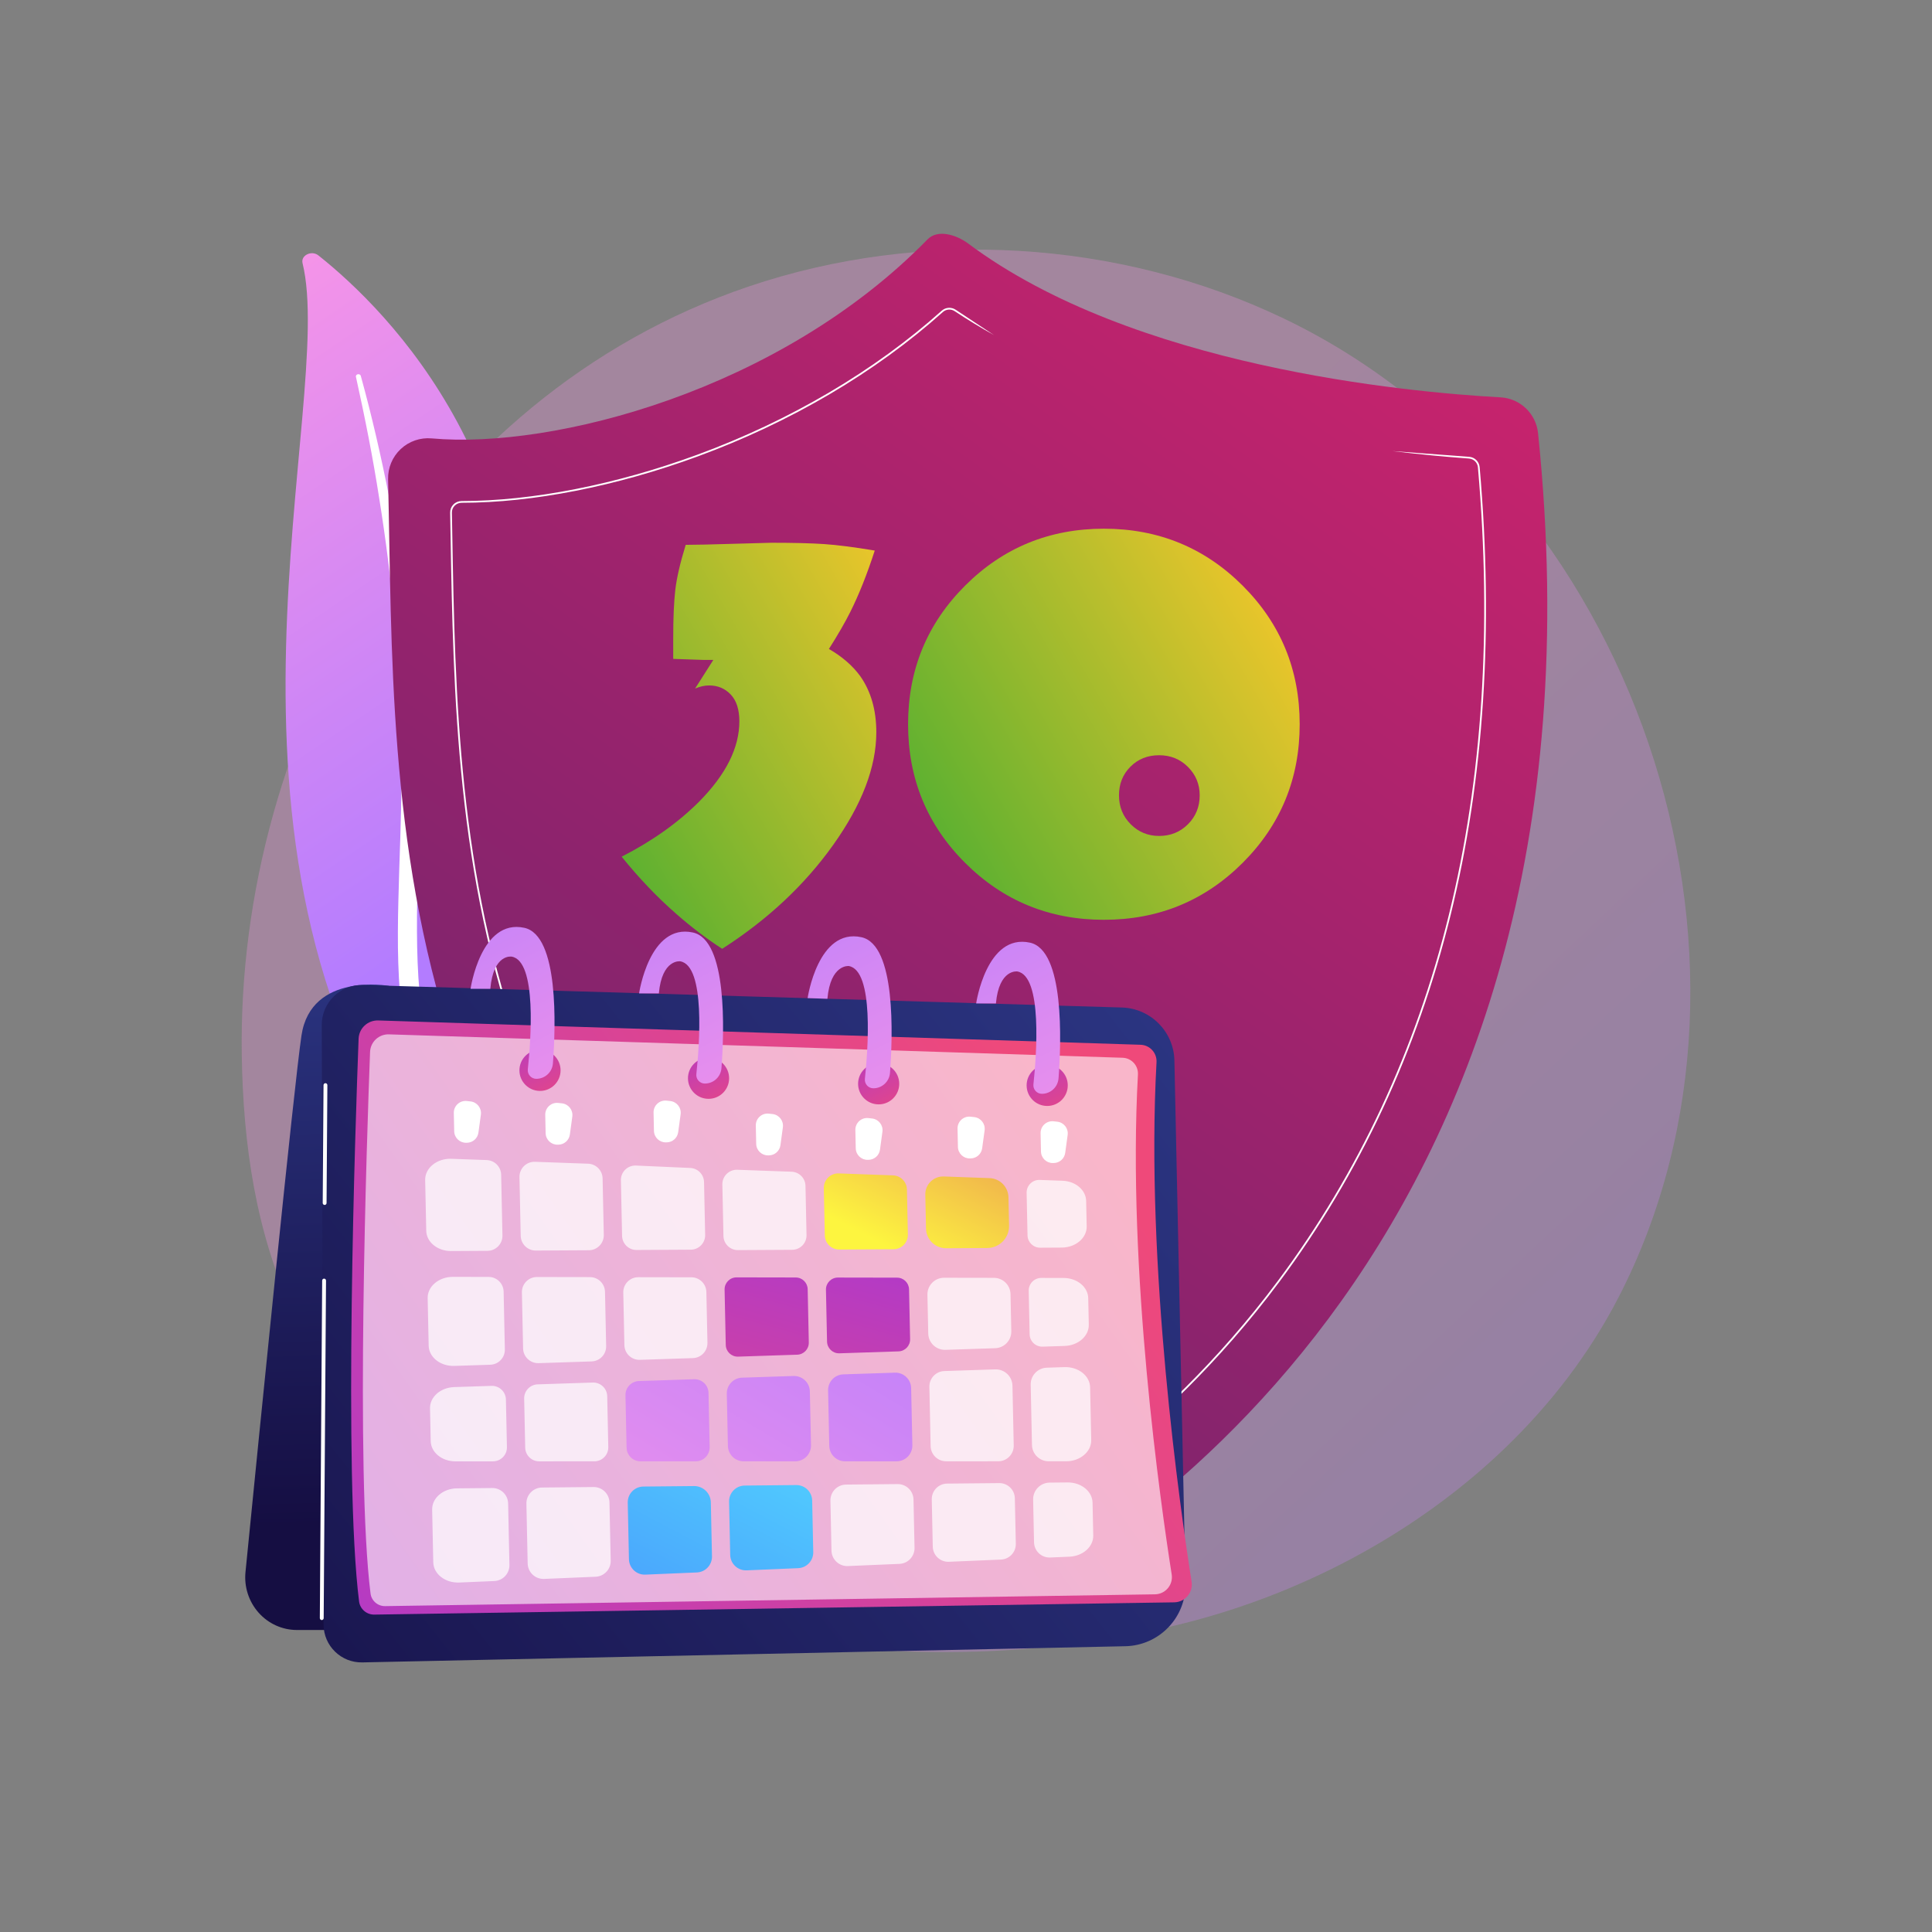 <?xml version="1.0" encoding="utf-8"?>
<!-- Generator: Adobe Illustrator 24.1.2, SVG Export Plug-In . SVG Version: 6.00 Build 0)  -->
<svg version="1.1" xmlns="http://www.w3.org/2000/svg" xmlns:xlink="http://www.w3.org/1999/xlink" x="0px" y="0px"
	 viewBox="0 0 3710 3710" style="enable-background:new 0 0 3710 3710;" xml:space="preserve">
<rect x="0" y="0" width="3710" height="3710" fill="#808080" stroke="none"/>
<style type="text/css">
	.st0{opacity:0.3;fill:url(#SVGID_1_);}
	.st1{fill:url(#SVGID_2_);}
	.st2{fill:#FFFFFF;}
	.st3{fill:url(#SVGID_3_);}
	.st4{fill:url(#SVGID_4_);}
	.st5{fill:url(#SVGID_5_);}
	.st6{fill:url(#SVGID_6_);}
	.st7{opacity:0.6;fill:#FFFFFF;}
	.st8{opacity:0.72;fill:#FFFFFF;}
	.st9{fill:url(#SVGID_7_);}
	.st10{fill:url(#SVGID_8_);}
	.st11{fill:url(#SVGID_9_);}
	.st12{fill:url(#SVGID_10_);}
	.st13{fill:url(#SVGID_11_);}
	.st14{fill:url(#SVGID_12_);}
	.st15{fill:url(#SVGID_13_);}
	.st16{fill:url(#SVGID_14_);}
	.st17{fill:url(#SVGID_15_);}
	.st18{fill:url(#SVGID_16_);}
	.st19{fill:url(#SVGID_17_);}
	.st20{fill:url(#SVGID_18_);}
	.st21{fill:url(#SVGID_19_);}
	.st22{fill:url(#SVGID_20_);}
	.st23{fill:url(#SVGID_21_);}
	.st24{fill:url(#SVGID_22_);}
	.st25{fill:url(#SVGID_23_);}
	.st26{display:none;}
	.st27{display:inline;fill:url(#SVGID_24_);}
	.st28{display:inline;fill:url(#SVGID_25_);}
	.st29{display:inline;fill:url(#SVGID_26_);}
	.st30{display:inline;fill:url(#SVGID_27_);}
	.st31{display:inline;opacity:0.49;fill:#FFFFFF;}
	.st32{display:inline;fill:url(#SVGID_28_);}
	.st33{display:inline;fill:url(#SVGID_29_);}
	.st34{display:inline;fill:url(#SVGID_30_);}
	.st35{display:inline;fill:url(#SVGID_31_);}
	.st36{display:inline;fill:url(#SVGID_32_);}
	.st37{display:inline;fill:url(#SVGID_33_);}
	.st38{display:inline;fill:url(#SVGID_34_);}
	.st39{display:inline;fill:url(#SVGID_35_);}
	.st40{display:inline;fill:url(#SVGID_36_);}
	.st41{display:inline;fill:url(#SVGID_37_);}
	.st42{display:inline;fill:url(#SVGID_38_);}
	.st43{display:inline;fill:url(#SVGID_39_);}
	.st44{display:inline;}
	.st45{display:inline;fill:url(#SVGID_40_);}
	.st46{fill:url(#SVGID_41_);}
	.st47{fill:url(#SVGID_42_);}
</style>
<g id="Background">
</g>
<g id="Illustration">
	<g>
		<linearGradient id="SVGID_1_" gradientUnits="userSpaceOnUse" x1="3458.51" y1="3608.629" x2="1536.084" y2="1562.176">
			<stop  offset="0" style="stop-color:#B37CFF"/>
			<stop  offset="1" style="stop-color:#F895E7"/>
		</linearGradient>
		<path class="st0" d="M2889.74,2781.01c-172.21,165.56-395.4,282.68-627.97,339.15c-596.1,144.73-1415.29,2.93-1697.45-596.52
			c-73.26-155.63-97.35-326.67-100.04-496.7c-9.86-622.24,351.32-1265.96,973.09-1476.67c332.84-112.8,711.39-90.23,1027.72,61.28
			c673.18,322.42,980.08,1226.12,643.13,1879.42C3052.39,2599.21,2977.71,2696.43,2889.74,2781.01z"/>
		<g>
			
				<linearGradient id="SVGID_2_" gradientUnits="userSpaceOnUse" x1="1226.817" y1="1678.003" x2="664.659" y2="513.53" gradientTransform="matrix(0.99 -0.144 0.144 0.99 -483.356 234.538)">
				<stop  offset="0" style="stop-color:#B37CFF"/>
				<stop  offset="1" style="stop-color:#F895E7"/>
			</linearGradient>
			<path class="st1" d="M580.97,505.35c-3.69-15.03,17.4-25.26,30.48-14.87c132.86,105.52,452.74,422.3,379.51,982.31
				c-91.87,702.62,79.98,956.91,292.25,1110.94c0,0-290.08-70.5-474.76-328.43C355.03,1622.03,646.62,772.58,580.97,505.35z"/>
			<path class="st2" d="M683.48,723.48c17.28,77.94,32.77,156.14,44.92,234.72c12.63,78.51,22.5,157.33,29.5,236.3
				c6.66,78.99,11.59,158.08,12.63,237.25c1.45,79.16-1.04,158.29-3.86,237.73c-2.3,79.41-5.15,159.4,1.48,239.85
				c6.53,80.29,24.27,161.18,58.6,236.82c8.58,18.85,17.6,37.64,27.81,55.78c9.82,18.31,20.59,36.25,31.72,54.01
				c22.48,35.44,47.72,69.64,75.8,102.07c56.35,64.73,124.09,121.98,198.58,170.25c7.84,5.08,18.98,3.7,24.89-3.09
				c5.8-6.66,4.39-16.06-3.08-21.21l-0.05-0.04c-17.73-12.18-35.27-24.53-52.12-37.51c-8.55-6.38-16.74-13.06-25.08-19.62
				c-8.04-6.82-16.4-13.37-24.18-20.4c-31.7-27.64-61.11-57.18-87.83-88.45c-53.75-62.25-96.98-131.79-129.93-204
				c-16.01-36.28-28.89-73.52-38.4-111.5c-9.48-37.99-15.59-76.67-19.15-115.69c-7.13-78.09-5.07-157.27-3.43-236.69
				c1.52-79.44,2.42-159.27-0.48-239c-1.33-39.86-3.49-79.7-6.47-119.48c-1.36-19.9-3.16-39.77-4.93-59.64
				c-1.98-19.85-4.09-39.7-6.39-59.52c-9.36-79.28-21.52-158.27-36.55-236.8c-15.47-78.47-33.34-156.56-54.68-233.91
				c-0.61-2.21-3.18-3.57-5.74-3.04C684.57,719.21,683.01,721.33,683.48,723.48z"/>
		</g>
		<g>
			<g>
				<linearGradient id="SVGID_3_" gradientUnits="userSpaceOnUse" x1="2617.628" y1="357.913" x2="289.786" y2="3612.203">
					<stop  offset="0" style="stop-color:#CB236D"/>
					<stop  offset="1" style="stop-color:#4C246D"/>
				</linearGradient>
				<path class="st3" d="M769.52,862.28c15.97-14.95,37.55-22.39,59.35-20.43c233.1,20.96,668.01-91.32,952.25-382.15
					c19.74-20.19,55.71-8.78,78.34,8.13c316.11,236.26,840.1,285.19,1022.01,295.19c37.63,2.07,68.16,31.26,72.04,68.74
					c165.42,1597.71-874.83,2176.66-1090.58,2278.85c-23.58,11.17-51.35,9.55-73.5-4.25
					C714.12,2436.59,760.12,1565.56,745.24,920.17C744.74,898.3,753.55,877.24,769.52,862.28z"/>
				<path class="st2" d="M1833.82,2991.01c-4.14,0-8.28-1.16-11.87-3.46c-411.56-263.09-679.78-577.55-819.98-961.36
					c-125.26-342.92-131.4-692.35-136.81-1000.64c-0.24-13.8-0.48-27.52-0.73-41.14c-0.11-5.9,2.11-11.46,6.24-15.67
					c4.17-4.25,9.77-6.59,15.76-6.59c0,0,0,0,0.01,0c135.74,0,296.21-31.52,452.06-88.75c178.5-65.55,340.97-161.24,469.86-276.72
					c7.43-6.66,18.42-7.45,26.74-1.94c26.33,17.47,50.74,33.67,73.57,48.67c-25.84-14.42-51.05-29.7-75.42-45.88
					c-7.05-4.67-16.36-4-22.65,1.64c-129.2,115.77-292.04,211.68-470.93,277.37c-156.21,57.36-317.09,88.95-453,88.95
					c0,0,0,0-0.01,0c-5.3,0-10.05,1.98-13.59,5.59c-3.49,3.56-5.37,8.27-5.28,13.26c0.25,13.62,0.49,27.34,0.73,41.14
					c5.41,308.03,11.54,657.15,136.61,999.55c139.94,383.09,407.72,697.01,818.64,959.69c5.57,3.57,12.67,3.91,18.51,0.91l0.76,1.49
					l-0.76-1.49c106.99-54.99,380.77-216.33,611.72-526.07c309.33-414.87,438.54-940.43,384.05-1562.09
					c-0.8-9.13-7.99-16.24-17.11-16.91c-42.88-3.16-92.59-7.73-147.08-14.33c44.98,3.44,93.88,7.05,147.32,10.99
					c10.76,0.79,19.25,9.19,20.19,19.95c54.56,622.51-74.87,1148.84-384.7,1564.39c-231.37,310.3-505.68,471.95-612.87,527.04l0,0
					C1840.67,2990.22,1837.24,2991.01,1833.82,2991.01z"/>
			</g>
		</g>
		<g>
			
				<linearGradient id="SVGID_4_" gradientUnits="userSpaceOnUse" x1="-1180.262" y1="1825.721" x2="-1209.881" y2="2928.439" gradientTransform="matrix(-1 0 0 1 -588.428 0)">
				<stop  offset="0" style="stop-color:#2B3582"/>
				<stop  offset="1" style="stop-color:#150E42"/>
			</linearGradient>
			<path class="st4" d="M471.4,3018.89c26.56-267.88,93.01-933.22,107.52-1030.46c18.24-122.23,168.01-95.25,168.01-95.25
				l32.07,1236.88H570.18c-28.07,0-54.83-12.1-73.64-33.31C477.73,3075.53,468.58,3047.33,471.4,3018.89z"/>
			
				<linearGradient id="SVGID_5_" gradientUnits="userSpaceOnUse" x1="-3400.182" y1="1253.694" x2="-4992.37" y2="3344.988" gradientTransform="matrix(-0.021 -1 -1 0.021 3402.764 -1525.996)">
				<stop  offset="0" style="stop-color:#2B3582"/>
				<stop  offset="1" style="stop-color:#150E42"/>
			</linearGradient>
			<path class="st5" d="M2160.92,3161.23c65.21-1.38,116.95-55.37,115.57-120.58l-21.3-1004.14
				c-1.18-55.4-45.56-100.16-100.94-101.8l-1457.38-43.24c-43.34-1.29-79.14,33.57-79.01,76.93l3.5,1151.31
				c0.12,40.74,33.64,73.46,74.38,72.59L2160.92,3161.23z"/>
			<g>
				
					<linearGradient id="SVGID_6_" gradientUnits="userSpaceOnUse" x1="-4793.44" y1="3164.937" x2="-3621.985" y2="1436.63" gradientTransform="matrix(-0.021 -1 -1 0.021 3402.764 -1525.996)">
					<stop  offset="0" style="stop-color:#A737D5"/>
					<stop  offset="1" style="stop-color:#EF497A"/>
				</linearGradient>
				<path class="st6" d="M2254.85,3076.94c20.87-0.32,36.63-19.01,33.38-39.63c-21.5-136.73-89.02-607.04-67.36-997.53
					c0.99-17.81-12.81-32.95-30.64-33.52l-1463.95-46.7c-20.07-0.64-36.89,15.03-37.66,35.1c-6.22,164.17-29.41,840.23,0.92,1080.56
					c1.85,14.63,14.42,25.49,29.17,25.27L2254.85,3076.94z"/>
				<path class="st7" d="M2217.86,3061.56c20.08-0.31,35.25-18.29,32.13-38.13c-20.69-131.58-85.67-584.18-64.82-959.97
					c0.95-17.14-12.33-31.71-29.48-32.26l-1408.82-44.94c-19.32-0.62-35.51,14.47-36.24,33.78
					c-5.99,157.99-28.31,808.6,0.89,1039.87c1.78,14.08,13.88,24.53,28.07,24.31L2217.86,3061.56z"/>
			</g>
			<path class="st8" d="M1351.96,2269.94l2.15,101.46c0.33,15.49-12.09,28.24-27.58,28.33l-104.07,0.59
				c-15.15,0.09-27.57-12-27.89-27.15l-2.26-106.67c-0.34-16.03,12.94-29.01,28.97-28.3l104.18,4.62
				C1340.06,2243.47,1351.65,2255.33,1351.96,2269.94z"/>
			<linearGradient id="SVGID_7_" gradientUnits="userSpaceOnUse" x1="1643.635" y1="2362.961" x2="1939.207" y2="1790.006">
				<stop  offset="0" style="stop-color:#FDF53F"/>
				<stop  offset="1" style="stop-color:#D93C65"/>
			</linearGradient>
			<path class="st9" d="M1715.82,2398.88l-104.07,0.59c-15.15,0.08-27.57-12-27.89-27.15l-1.92-90.72
				c-0.34-15.94,12.8-28.89,28.73-28.31l104.16,3.74c14.7,0.53,26.43,12.43,26.74,27.14l1.83,86.4
				C1743.73,2386.04,1731.31,2398.8,1715.82,2398.88z"/>
			<path class="st8" d="M1624.64,2850.83l99-0.96c16.58-0.16,30.21,13.05,30.56,29.63l1.97,92.71
				c0.35,16.47-12.53,30.19-28.99,30.89l-98.93,4.19c-16.96,0.72-31.19-12.64-31.55-29.61l-2.04-95.93
				C1594.31,2864.89,1607.78,2850.99,1624.64,2850.83z"/>
			<path class="st8" d="M1791.19,2969.97l-1.92-90.64c-0.35-16.56,12.89-30.22,29.46-30.39l100.03-0.97
				c16.3-0.16,29.69,12.83,30.04,29.12l1.85,87.38c0.34,16.18-12.32,29.67-28.49,30.36l-99.96,4.23
				C1805.53,2999.78,1791.54,2986.65,1791.19,2969.97z"/>
			<path class="st8" d="M1782.51,2560.76l-1.58-74.41c-0.38-17.97,14.1-32.73,32.07-32.7l95.53,0.17
				c17.4,0.03,31.59,13.95,31.96,31.34l1.51,71.11c0.37,17.54-13.44,32.11-30.97,32.68l-95.46,3.12
				C1797.75,2592.67,1782.88,2578.58,1782.51,2560.76z"/>
			<path class="st8" d="M1787.09,2776.99l-2.41-113.81c-0.35-16.3,12.48-29.84,28.78-30.37l97.69-3.2
				c17.82-0.58,32.68,13.5,33.06,31.32l2.43,114.78c0.35,16.68-13.07,30.38-29.75,30.39l-100.05,0.01
				C1800.66,2806.12,1787.44,2793.17,1787.09,2776.99z"/>
			<path class="st8" d="M1521.19,2399.98l-104.07,0.59c-15.15,0.09-27.57-12-27.89-27.15l-2.1-98.82
				c-0.34-15.94,12.8-28.88,28.73-28.31l104.16,3.74c14.7,0.53,26.43,12.43,26.74,27.14l2,94.49
				C1549.1,2387.14,1536.68,2399.9,1521.19,2399.98z"/>
			<linearGradient id="SVGID_8_" gradientUnits="userSpaceOnUse" x1="1893.114" y1="2353.739" x2="1315.611" y2="3313.212">
				<stop  offset="0" style="stop-color:#B37CFF"/>
				<stop  offset="1" style="stop-color:#F895E7"/>
			</linearGradient>
			<path class="st10" d="M1592.43,2776.5l-2.26-106.44c-0.35-16.58,12.7-30.36,29.28-30.9l98.95-3.24
				c16.85-0.55,30.9,12.76,31.26,29.62l2.33,109.67c0.36,16.97-13.29,30.91-30.26,30.92l-99.02,0.01
				C1606.23,2806.14,1592.78,2792.97,1592.43,2776.5z"/>
			<linearGradient id="SVGID_9_" gradientUnits="userSpaceOnUse" x1="1549.6" y1="2248.818" x2="1322.237" y2="3067.325">
				<stop  offset="0" style="stop-color:#A737D5"/>
				<stop  offset="1" style="stop-color:#EF497A"/>
			</linearGradient>
			<path class="st11" d="M1414.41,2452.93l113.65,0.21c12.48,0.02,22.65,10,22.92,22.47l2.17,102.35
				c0.27,12.58-9.63,23.02-22.21,23.44l-113.56,3.72c-12.78,0.42-23.44-9.68-23.71-22.46l-2.25-106.28
				C1391.14,2463.49,1401.52,2452.91,1414.41,2452.93z"/>
			<path class="st8" d="M1356.44,2481.02l2.07,97.48c0.34,15.81-12.11,28.94-27.91,29.46l-101.78,3.33
				c-16.06,0.53-29.46-12.17-29.8-28.23l-2.14-100.99c-0.34-16.2,12.71-29.5,28.9-29.47l101.85,0.18
				C1343.32,2452.8,1356.11,2465.34,1356.44,2481.02z"/>
			<linearGradient id="SVGID_10_" gradientUnits="userSpaceOnUse" x1="1729.472" y1="2298.783" x2="1502.109" y2="3117.291">
				<stop  offset="0" style="stop-color:#A737D5"/>
				<stop  offset="1" style="stop-color:#EF497A"/>
			</linearGradient>
			<path class="st12" d="M1725.46,2595.03l-113.57,3.72c-12.78,0.42-23.44-9.68-23.71-22.46l-2.11-99.56
				c-0.27-12.89,10.11-23.47,23-23.45l113.65,0.2c12.48,0.02,22.65,10,22.92,22.47l2.03,95.63
				C1747.93,2584.17,1738.03,2594.62,1725.46,2595.03z"/>
			<linearGradient id="SVGID_11_" gradientUnits="userSpaceOnUse" x1="1751.689" y1="2268.616" x2="1174.186" y2="3228.088">
				<stop  offset="0" style="stop-color:#B37CFF"/>
				<stop  offset="1" style="stop-color:#F895E7"/>
			</linearGradient>
			<path class="st13" d="M1424.94,2645.53l98.95-3.24c16.85-0.55,30.9,12.76,31.26,29.62l2.19,103.33
				c0.36,16.97-13.29,30.91-30.26,30.92l-99.02,0.01c-16.47,0-29.92-13.16-30.27-29.63l-2.12-100.1
				C1395.31,2659.84,1408.36,2646.07,1424.94,2645.53z"/>
			<linearGradient id="SVGID_12_" gradientUnits="userSpaceOnUse" x1="1610.291" y1="2183.508" x2="1032.787" y2="3142.98">
				<stop  offset="0" style="stop-color:#B37CFF"/>
				<stop  offset="1" style="stop-color:#F895E7"/>
			</linearGradient>
			<path class="st14" d="M1227,2652l105.88-3.47c14.92-0.49,27.36,11.3,27.68,26.23l2.21,104.02c0.32,15.02-11.77,27.38-26.8,27.38
				l-105.95,0.01c-14.59,0-26.5-11.66-26.81-26.24l-2.13-100.57C1200.76,2664.68,1212.32,2652.48,1227,2652z"/>
			<linearGradient id="SVGID_13_" gradientUnits="userSpaceOnUse" x1="1796.858" y1="2442.004" x2="2092.429" y2="1869.05">
				<stop  offset="0" style="stop-color:#FDF53F"/>
				<stop  offset="1" style="stop-color:#D93C65"/>
			</linearGradient>
			<path class="st15" d="M1895.89,2396.52l-78.99,0.45c-21.01,0.12-38.23-16.64-38.67-37.65l-1.38-65.17
				c-0.42-19.69,15.81-35.68,35.49-34.97l87.91,3.16c19.94,0.72,35.87,16.87,36.29,36.83l1.16,54.42
				C1938.19,2377.06,1919.37,2396.39,1895.89,2396.52z"/>
			<path class="st8" d="M1983.92,2879.74c-0.38-17.83,13.87-32.53,31.7-32.7l34.41-0.33c26.15-0.25,47.53,17.03,47.99,38.8l1.34,63
				c0.46,21.59-19.84,39.68-45.76,40.78l-36.94,1.56c-16.66,0.71-30.65-12.42-31.01-29.1L1983.92,2879.74z"/>
			<path class="st8" d="M877.49,2858.08l67.67-0.66c16.6-0.16,30.23,13.06,30.59,29.66l2.5,118.04
				c0.35,16.48-12.54,30.22-29.01,30.92l-67.36,2.85c-26.86,1.14-49.39-16.37-49.87-38.75l-2.15-101.22
				C829.4,2876.71,850.83,2858.34,877.49,2858.08z"/>
			<path class="st8" d="M2047.3,2806.09l-33.59,0c-17.42,0-31.65-13.92-32.02-31.34l-2.45-115.7
				c-0.37-17.54,13.43-32.11,30.97-32.68l33.81-1.11c26.66-0.87,48.85,16.57,49.32,38.77l2.15,101.22
				C2095.96,2787.63,2074.18,2806.08,2047.3,2806.09z"/>
			<path class="st8" d="M2044.48,2584.59l-42.28,1.38c-13.48,0.44-24.72-10.21-25-23.69l-1.77-83.57
				c-0.29-13.59,10.66-24.76,24.25-24.73l42.7,0.08c25.89,0.05,46.88,17.25,47.33,38.8l1.08,50.92
				C2091.24,2565.56,2070.61,2583.73,2044.48,2584.59z"/>
			<path class="st8" d="M866.69,2225.22l67.86,2.44c15.29,0.55,27.49,12.93,27.82,28.23l2.47,116.59
				c0.34,16.11-12.57,29.38-28.69,29.47l-69.87,0.4c-26.06,0.15-47.3-17.11-47.76-38.8l-2.07-97.53
				C815.95,2242.95,839.02,2224.22,866.69,2225.22z"/>
			<linearGradient id="SVGID_14_" gradientUnits="userSpaceOnUse" x1="1596.238" y1="2712.435" x2="936.886" y2="3967.479">
				<stop  offset="0" style="stop-color:#53D8FF"/>
				<stop  offset="1" style="stop-color:#3840F7"/>
			</linearGradient>
			<path class="st16" d="M1430.03,2852.72l99-0.96c16.58-0.16,30.21,13.05,30.56,29.63l2.1,99.05
				c0.35,16.47-12.53,30.19-28.99,30.89l-98.93,4.19c-16.96,0.72-31.19-12.64-31.55-29.6l-2.17-102.28
				C1399.7,2866.78,1413.17,2852.88,1430.03,2852.72z"/>
			<path class="st8" d="M869.54,2451.95l68.78,0.12c15.68,0.03,28.47,12.57,28.8,28.25l2.35,110.91
				c0.34,15.81-12.11,28.94-27.91,29.46l-69.06,2.26c-26.65,0.87-48.84-16.57-49.32-38.77l-1.94-91.4
				C820.78,2470.36,842.62,2451.9,869.54,2451.95z"/>
			<path class="st8" d="M872.05,2663.62l71.79-2.35c14.92-0.49,27.36,11.3,27.68,26.23l1.94,91.33
				c0.32,15.02-11.77,27.38-26.8,27.38l-72.13,0.01c-25.94,0-46.98-17.21-47.44-38.8l-1.34-63
				C825.28,2682.65,845.91,2664.48,872.05,2663.62z"/>
			<path class="st8" d="M1166.03,2681.13l2.07,97.68c0.32,15.02-11.77,27.38-26.8,27.38l-105.95,0.01
				c-14.59,0-26.5-11.66-26.81-26.24l-2-94.23c-0.31-14.68,11.25-26.88,25.93-27.36l105.88-3.47
				C1153.27,2654.42,1165.72,2666.21,1166.03,2681.13z"/>
			<path class="st8" d="M1040.83,2856.49l98.95-0.96c16.6-0.16,30.24,13.06,30.59,29.66l2.37,111.69
				c0.35,16.48-12.54,30.22-29.01,30.92l-98.88,4.18c-16.97,0.72-31.21-12.65-31.57-29.63l-2.44-114.92
				C1010.47,2870.57,1023.96,2856.66,1040.83,2856.49z"/>
			<path class="st8" d="M2038.91,2395.71l-41.41,0.23c-13.23,0.08-24.07-10.48-24.35-23.7l-1.73-81.73
				c-0.3-13.92,11.17-25.22,25.08-24.72l43.86,1.57c25.1,0.9,44.93,17.84,45.38,38.77l1.03,48.75
				C2087.25,2377.16,2065.67,2395.56,2038.91,2395.71z"/>
			<linearGradient id="SVGID_15_" gradientUnits="userSpaceOnUse" x1="1445.858" y1="2633.432" x2="786.506" y2="3888.477">
				<stop  offset="0" style="stop-color:#53D8FF"/>
				<stop  offset="1" style="stop-color:#3840F7"/>
			</linearGradient>
			<path class="st17" d="M1235.44,2854.6l97.28-0.94c17.52-0.17,31.92,13.79,32.29,31.3l2.2,103.68
				c0.35,16.48-12.54,30.22-29.01,30.92l-98.88,4.19c-16.97,0.72-31.21-12.65-31.57-29.63l-2.3-108.57
				C1205.08,2868.68,1218.57,2854.77,1235.44,2854.6z"/>
			<path class="st8" d="M1157.16,2262.88l2.3,108.49c0.34,16.11-12.58,29.38-28.69,29.47l-101.84,0.58
				c-15.76,0.09-28.68-12.49-29.02-28.25l-2.39-112.73c-0.35-16.58,13.31-30.05,29.89-29.45l101.93,3.66
				C1144.63,2235.2,1156.84,2247.58,1157.16,2262.88z"/>
			<path class="st8" d="M1161.78,2480.67l2.21,104.2c0.34,15.81-12.11,28.94-27.91,29.46l-101.78,3.33
				c-16.06,0.53-29.45-12.17-29.8-28.23l-2.29-107.71c-0.34-16.19,12.71-29.5,28.9-29.47l101.85,0.18
				C1148.66,2452.45,1161.45,2464.99,1161.78,2480.67z"/>
			<path class="st2" d="M2050.21,2179.48l-4.69,34.36c-1.5,11-10.78,19.28-21.88,19.51l-1.62,0.03
				c-12.46,0.26-22.78-9.62-23.04-22.08l-0.75-35.17c-0.29-13.63,11.48-24.4,25.03-22.91l7.06,0.78
				C2042.93,2155.38,2051.93,2166.9,2050.21,2179.48z"/>
			<path class="st2" d="M1890.73,2170.63l-4.69,34.36c-1.5,11-10.78,19.28-21.88,19.51l-1.62,0.04
				c-12.46,0.26-22.78-9.62-23.04-22.09l-0.75-35.17c-0.29-13.63,11.48-24.4,25.03-22.91l7.06,0.78
				C1883.46,2146.53,1892.45,2158.05,1890.73,2170.63z"/>
			<path class="st2" d="M1694.52,2173.33l-4.69,34.36c-1.5,11-10.78,19.28-21.88,19.51l-1.62,0.03
				c-12.46,0.26-22.78-9.62-23.04-22.09l-0.75-35.17c-0.29-13.63,11.48-24.4,25.03-22.91l7.06,0.78
				C1687.25,2149.24,1696.24,2160.75,1694.52,2173.33z"/>
			<path class="st2" d="M1503.35,2164.77l-4.69,34.36c-1.5,11-10.78,19.28-21.88,19.51l-1.62,0.03
				c-12.46,0.27-22.78-9.62-23.04-22.08l-0.75-35.17c-0.29-13.63,11.48-24.4,25.03-22.91l7.06,0.78
				C1496.08,2140.67,1505.07,2152.19,1503.35,2164.77z"/>
			<path class="st2" d="M1307,2139.8l-4.69,34.36c-1.5,11-10.78,19.28-21.88,19.51l-1.62,0.03c-12.46,0.26-22.78-9.62-23.04-22.09
				l-0.75-35.17c-0.29-13.63,11.48-24.4,25.03-22.91l7.06,0.78C1299.73,2115.71,1308.72,2127.23,1307,2139.8z"/>
			<path class="st2" d="M1099,2144.22l-4.69,34.36c-1.5,11-10.78,19.28-21.88,19.51l-1.62,0.03c-12.46,0.26-22.78-9.62-23.04-22.08
				l-0.75-35.17c-0.29-13.63,11.48-24.4,25.03-22.91l7.06,0.78C1091.73,2120.12,1100.72,2131.64,1099,2144.22z"/>
			<path class="st2" d="M923.43,2140.54l-4.69,34.36c-1.5,11-10.78,19.28-21.88,19.51l-1.62,0.03
				c-12.46,0.26-22.78-9.62-23.04-22.09l-0.75-35.17c-0.29-13.63,11.48-24.4,25.03-22.91l7.06,0.78
				C916.16,2116.44,925.15,2127.96,923.43,2140.54z"/>
			<g>
				<path class="st2" d="M617.87,3110.99c2.03,0,3.68-1.64,3.69-3.67l4.49-648.28c0.01-2.04-1.63-3.71-3.67-3.72
					c-0.01,0-0.02,0-0.03,0c-2.03,0-3.68,1.64-3.69,3.67l-4.49,648.28c-0.01,2.04,1.63,3.71,3.67,3.72
					C617.85,3110.99,617.86,3110.99,617.87,3110.99z"/>
				<path class="st2" d="M623.39,2313.85c2.03,0,3.68-1.64,3.69-3.67l1.57-226.42c0.01-2.04-1.63-3.71-3.67-3.72
					c-0.01,0-0.02,0-0.03,0c-2.03,0-3.68,1.64-3.69,3.67l-1.57,226.42c-0.01,2.04,1.63,3.71,3.67,3.72
					C623.37,2313.85,623.38,2313.85,623.39,2313.85z"/>
			</g>
			
				<linearGradient id="SVGID_16_" gradientUnits="userSpaceOnUse" x1="-2545.978" y1="1980.721" x2="-2641.216" y2="2165.483" gradientTransform="matrix(-1 0 0 1 -588.428 0)">
				<stop  offset="0" style="stop-color:#A737D5"/>
				<stop  offset="1" style="stop-color:#EF497A"/>
			</linearGradient>
			<circle class="st18" cx="2010.92" cy="2084.26" r="39.5"/>
			
				<linearGradient id="SVGID_17_" gradientUnits="userSpaceOnUse" x1="-2222.339" y1="1977.682" x2="-2317.578" y2="2162.444" gradientTransform="matrix(-1 0 0 1 -588.428 0)">
				<stop  offset="0" style="stop-color:#A737D5"/>
				<stop  offset="1" style="stop-color:#EF497A"/>
			</linearGradient>
			<circle class="st19" cx="1687.28" cy="2081.22" r="39.5"/>
			
				<linearGradient id="SVGID_18_" gradientUnits="userSpaceOnUse" x1="-1895.662" y1="1967.046" x2="-1990.901" y2="2151.808" gradientTransform="matrix(-1 0 0 1 -588.428 0)">
				<stop  offset="0" style="stop-color:#A737D5"/>
				<stop  offset="1" style="stop-color:#EF497A"/>
			</linearGradient>
			<circle class="st20" cx="1360.6" cy="2070.58" r="39.5"/>
			
				<linearGradient id="SVGID_19_" gradientUnits="userSpaceOnUse" x1="-1572.024" y1="1951.851" x2="-1667.262" y2="2136.614" gradientTransform="matrix(-1 0 0 1 -588.428 0)">
				<stop  offset="0" style="stop-color:#A737D5"/>
				<stop  offset="1" style="stop-color:#EF497A"/>
			</linearGradient>
			<circle class="st21" cx="1036.96" cy="2055.39" r="39.5"/>
			<g>
				
					<linearGradient id="SVGID_20_" gradientUnits="userSpaceOnUse" x1="-1403.128" y1="1549.496" x2="-1748.858" y2="2220.212" gradientTransform="matrix(-1 0 0 1 -588.428 0)">
					<stop  offset="0" style="stop-color:#B37CFF"/>
					<stop  offset="1" style="stop-color:#F895E7"/>
				</linearGradient>
				<path class="st22" d="M1006.92,1781.68c66.47,14.5,60.2,189.38,54.85,260.38c-1.26,16.71-15.17,29.59-31.93,29.59
					c-4.65,0-9.08-2-12.19-5.46c-3.11-3.46-4.59-8.09-4.1-12.72c5.74-53.66,17.96-208.19-30.98-216.46c0,0-35.1-6.21-41.01,61.78
					H903.6C903.6,1898.8,923.35,1763.45,1006.92,1781.68z"/>
				
					<linearGradient id="SVGID_21_" gradientUnits="userSpaceOnUse" x1="-1726.746" y1="1558.391" x2="-2072.581" y2="2229.311" gradientTransform="matrix(-1 0 0 1 -588.428 0)">
					<stop  offset="0" style="stop-color:#B37CFF"/>
					<stop  offset="1" style="stop-color:#F895E7"/>
				</linearGradient>
				<path class="st23" d="M1330.56,1790.67c66.47,14.5,60.2,189.44,54.85,260.44c-1.26,16.71-15.17,29.63-31.93,29.63
					c-4.65,0-9.08-1.99-12.19-5.45c-3.11-3.46-4.59-8.08-4.1-12.71c5.74-53.66,17.96-208.31-30.98-216.58c0,0-35.1-4.85-41.01,61.66
					h-37.98C1227.24,1907.66,1246.99,1772.44,1330.56,1790.67z"/>
				
					<linearGradient id="SVGID_22_" gradientUnits="userSpaceOnUse" x1="-2050.371" y1="1567.362" x2="-2396.276" y2="2238.416" gradientTransform="matrix(-1 0 0 1 -588.428 0)">
					<stop  offset="0" style="stop-color:#B37CFF"/>
					<stop  offset="1" style="stop-color:#F895E7"/>
				</linearGradient>
				<path class="st24" d="M1654.2,1799.71c66.47,14.5,60.2,189.48,54.85,260.48c-1.26,16.71-15.17,29.65-31.93,29.65
					c-4.65,0-9.08-1.98-12.19-5.44c-3.11-3.46-4.59-8.08-4.1-12.7c5.74-53.66,17.96-208.39-30.98-216.65c0,0-35.09-3.95-40.99,62.9
					l-37.99-1.32C1550.88,1916.62,1570.63,1781.48,1654.2,1799.71z"/>
				
					<linearGradient id="SVGID_23_" gradientUnits="userSpaceOnUse" x1="-2373.979" y1="1577.663" x2="-2720.042" y2="2249.026" gradientTransform="matrix(-1 0 0 1 -588.428 0)">
					<stop  offset="0" style="stop-color:#B37CFF"/>
					<stop  offset="1" style="stop-color:#F895E7"/>
				</linearGradient>
				<path class="st25" d="M1977.84,1810.16c66.47,14.5,60.2,189.57,54.85,260.57c-1.26,16.71-15.17,29.69-31.93,29.69
					c-4.65,0-9.08-1.95-12.19-5.42c-3.11-3.46-4.59-8.07-4.1-12.69c5.74-53.66,17.96-208.57-30.98-216.84c0,0-35.1-5.11-41.01,61.4
					h-37.98C1874.52,1926.88,1894.27,1791.93,1977.84,1810.16z"/>
			</g>
		</g>
		<g class="st26">
			<linearGradient id="SVGID_24_" gradientUnits="userSpaceOnUse" x1="2879.068" y1="1001.287" x2="2889.667" y2="1001.287">
				<stop  offset="0" style="stop-color:#9CFFFB"/>
				<stop  offset="1" style="stop-color:#9BFFFA"/>
			</linearGradient>
			<polygon class="st27" points="2889.67,1401.38 2879.07,1401.38 2879.07,654.19 2889.67,601.2 			"/>
			<linearGradient id="SVGID_25_" gradientUnits="userSpaceOnUse" x1="2889.269" y1="1382.618" x2="2752.456" y2="1950.392">
				<stop  offset="0" style="stop-color:#53D8FF"/>
				<stop  offset="1" style="stop-color:#3840F7"/>
			</linearGradient>
			<path class="st28" d="M2937.36,1475.57h-105.98l6.85-171.28c0.61-15.33,13.22-27.44,28.56-27.44h35.16
				c15.34,0,27.95,12.11,28.56,27.44L2937.36,1475.57z"/>
			<linearGradient id="SVGID_26_" gradientUnits="userSpaceOnUse" x1="3076.915" y1="723.711" x2="2538.744" y2="4780.175">
				<stop  offset="0" style="stop-color:#53D8FF"/>
				<stop  offset="1" style="stop-color:#3840F7"/>
			</linearGradient>
			<path class="st29" d="M3060.57,2861.31h-352.4V1490.47c0-14.08,11.42-25.5,25.5-25.5h301.4c14.08,0,25.5,11.42,25.5,25.5V2861.31
				z"/>
			
				<linearGradient id="SVGID_27_" gradientUnits="userSpaceOnUse" x1="-48.407" y1="3670.558" x2="1332.04" y2="3670.558" gradientTransform="matrix(0 -1 1 0 -786.191 2823.504)">
				<stop  offset="0" style="stop-color:#53D8FF"/>
				<stop  offset="1" style="stop-color:#3840F7"/>
			</linearGradient>
			<path class="st30" d="M2734.66,2871.91V1506.96c0-8.56,6.94-15.5,15.5-15.5h268.41c8.56,0,15.5,6.94,15.5,15.5v1364.95H2734.66z"
				/>
			<path class="st31" d="M2733.12,2869.83V1504.89c0-8.56,6.94-15.5,15.5-15.5h268.41c8.56,0,15.5,6.94,15.5,15.5v1364.95H2733.12z"
				/>
			<linearGradient id="SVGID_28_" gradientUnits="userSpaceOnUse" x1="2915.073" y1="1641.716" x2="2653.803" y2="2828.32">
				<stop  offset="0" style="stop-color:#FDF53F"/>
				<stop  offset="1" style="stop-color:#D93C65"/>
			</linearGradient>
			<path class="st32" d="M2734.66,2057.08v-550.11c0-8.56,6.94-15.5,15.5-15.5h268.41c8.56,0,15.5,6.94,15.5,15.5v550.11H2734.66z"
				/>
			<linearGradient id="SVGID_29_" gradientUnits="userSpaceOnUse" x1="2912.238" y1="3540.266" x2="2862.137" y2="1900.63">
				<stop  offset="0" style="stop-color:#53D8FF"/>
				<stop  offset="1" style="stop-color:#3840F7"/>
			</linearGradient>
			<rect x="2864.5" y="2066.43" class="st33" width="39.74" height="1123.43"/>
			<linearGradient id="SVGID_30_" gradientUnits="userSpaceOnUse" x1="2734.622" y1="2050.533" x2="3035.014" y2="2050.533">
				<stop  offset="0" style="stop-color:#2B3582"/>
				<stop  offset="1" style="stop-color:#150E42"/>
			</linearGradient>
			<rect x="2734.62" y="2029.34" class="st34" width="300.39" height="42.39"/>
			<linearGradient id="SVGID_31_" gradientUnits="userSpaceOnUse" x1="3033.844" y1="2530.002" x2="2599.462" y2="3538.999">
				<stop  offset="0" style="stop-color:#53D8FF"/>
				<stop  offset="1" style="stop-color:#3840F7"/>
			</linearGradient>
			<path class="st35" d="M3098.99,2898.41h-429.24c-11.71,0-21.2-9.49-21.2-21.2l0,0c0-11.71,9.49-21.2,21.2-21.2h429.24
				c11.71,0,21.2,9.49,21.2,21.2l0,0C3120.18,2888.92,3110.69,2898.41,3098.99,2898.41z"/>
			<linearGradient id="SVGID_32_" gradientUnits="userSpaceOnUse" x1="2894.996" y1="3540.794" x2="2844.895" y2="1901.158">
				<stop  offset="0" style="stop-color:#53D8FF"/>
				<stop  offset="1" style="stop-color:#3840F7"/>
			</linearGradient>
			<path class="st36" d="M3099.14,3210.17l-429.48,0.89c-11.71,0-21.2-9.49-21.2-21.2l0,0c0-11.71,9.49-21.2,21.2-21.2h429.24
				c11.71,0,21.2,9.49,21.2,21.2l0,0C3120.09,3201.57,3110.84,3210.17,3099.14,3210.17z"/>
		</g>
		<g class="st26">
			<linearGradient id="SVGID_33_" gradientUnits="userSpaceOnUse" x1="1962.281" y1="2345.446" x2="2718.052" y2="2345.446">
				<stop  offset="0" style="stop-color:#53EAC9"/>
				<stop  offset="0.996" style="stop-color:#45AED8"/>
			</linearGradient>
			<path class="st37" d="M2600.43,1533.84v-64.29H2079.9v64.29c0,40.73-20.29,78.17-52.97,102.48
				c-39.23,29.18-64.65,75.88-64.65,128.54v1296.32c0,88.46,71.71,160.16,160.16,160.16h435.44c88.46,0,160.16-71.71,160.16-160.16
				V1764.85c0-52.66-25.42-99.36-64.65-128.54C2620.72,1612.01,2600.43,1574.56,2600.43,1533.84z"/>
			<linearGradient id="SVGID_34_" gradientUnits="userSpaceOnUse" x1="2360.777" y1="1747.845" x2="2290.509" y2="4001.452">
				<stop  offset="0" style="stop-color:#53D8FF"/>
				<stop  offset="1" style="stop-color:#3840F7"/>
			</linearGradient>
			<path class="st38" d="M2600.65,1533.84v-64.29h-520.53v64.29c0,40.73-22.27,75.71-52.97,102.48
				c-43.04,37.53-68.83,85.03-64.65,128.54v1296.32c0,88.46,71.71,160.16,160.16,160.16h435.44c88.46,0,160.16-71.71,160.16-160.16
				V1764.85c0-52.66-25.42-99.36-64.65-128.54C2620.94,1612.01,2600.65,1574.56,2600.65,1533.84z"/>
			<linearGradient id="SVGID_35_" gradientUnits="userSpaceOnUse" x1="2360.914" y1="1747.851" x2="2290.647" y2="4001.449">
				<stop  offset="0" style="stop-color:#53D8FF"/>
				<stop  offset="1" style="stop-color:#3840F7"/>
			</linearGradient>
			<path class="st39" d="M1962.28,1764.85v1296.32c0,88.46,71.71,160.16,160.16,160.16h435.44c88.46,0,160.16-71.71,160.16-160.16
				V1764.85c0-5.07-0.31-10.07-0.77-15.02h-754.24C1962.59,1754.79,1962.28,1759.78,1962.28,1764.85z"/>
			<linearGradient id="SVGID_36_" gradientUnits="userSpaceOnUse" x1="2438.727" y1="2001.454" x2="1622.236" y2="5327.64">
				<stop  offset="0" style="stop-color:#FDF53F"/>
				<stop  offset="1" style="stop-color:#D93C65"/>
			</linearGradient>
			<path class="st40" d="M2001.48,1763.3v1261.94c0,79.28,64.27,143.55,143.55,143.55h390.27c79.28,0,143.55-64.27,143.55-143.55
				V1763.3c0-4.55-64.24-81.6-64.65-86.03h-556.97C2056.81,1681.7,2001.48,1758.75,2001.48,1763.3z"/>
			<linearGradient id="SVGID_37_" gradientUnits="userSpaceOnUse" x1="2886.416" y1="1454.985" x2="1875.841" y2="3074.581">
				<stop  offset="0" style="stop-color:#53D8FF"/>
				<stop  offset="0.237" style="stop-color:#4AA6FC"/>
				<stop  offset="0.477" style="stop-color:#427AFA"/>
				<stop  offset="0.694" style="stop-color:#3D5AF8"/>
				<stop  offset="0.875" style="stop-color:#3947F7"/>
				<stop  offset="1" style="stop-color:#3840F7"/>
			</linearGradient>
			<rect x="1962.28" y="1839.93" class="st41" width="755.77" height="981"/>
			<linearGradient id="SVGID_38_" gradientUnits="userSpaceOnUse" x1="1907.373" y1="1958.799" x2="2495.24" y2="1185.475">
				<stop  offset="0" style="stop-color:#53D8FF"/>
				<stop  offset="1" style="stop-color:#3840F7"/>
			</linearGradient>
			<path class="st42" d="M2644.87,1509.59h-609.4c-7.25,0-13.13-5.88-13.13-13.13v-214c0-7.25,5.88-13.13,13.13-13.13h609.4
				c7.25,0,13.13,5.88,13.13,13.13v214C2657.99,1503.72,2652.11,1509.59,2644.87,1509.59z"/>
			<linearGradient id="SVGID_39_" gradientUnits="userSpaceOnUse" x1="2022.342" y1="2045.139" x2="2657.991" y2="2045.139">
				<stop  offset="0" style="stop-color:#2B3582"/>
				<stop  offset="1" style="stop-color:#150E42"/>
			</linearGradient>
			<path class="st43" d="M2647.49,2160.26h-614.65c-5.8,0-10.5-4.7-10.5-10.5v-209.24c0-5.8,4.7-10.5,10.5-10.5h614.65
				c5.8,0,10.5,4.7,10.5,10.5v209.24C2657.99,2155.56,2653.29,2160.26,2647.49,2160.26z"/>
			<g class="st44">
				<path class="st2" d="M2131.76,2115.01l-26.46-125.38h20.46l10.04,53.02c2.82,14.88,5.39,29.21,7.35,44.83h0.37
					c2.08-15.07,4.66-29.95,7.47-44.28l10.54-53.57h19.84l-27.81,125.38H2131.76z"/>
				<path class="st2" d="M2202.8,2082.83l-5.88,32.18h-19.36l25.24-125.38h24.5l25.6,125.38h-20.09l-6.37-32.18H2202.8z
					 M2223.75,2061.62l-5.14-26.6c-1.47-7.44-2.94-16.74-4.16-24.18h-0.24c-1.23,7.44-2.45,16.93-3.8,24.18l-4.9,26.6H2223.75z"/>
				<path class="st2" d="M2321.49,2111.48c-3.43,2.6-11.15,5.4-21.19,5.4c-28.54,0-43.25-26.98-43.25-62.69
					c0-42.79,20.09-66.6,45.08-66.6c9.68,0,17.03,2.98,20.34,5.58l-3.8,22.51c-3.8-2.42-9.06-4.65-15.68-4.65
					c-14.82,0-26.34,13.58-26.34,41.48c0,25.11,9.8,40.93,26.46,40.93c5.64,0,11.88-1.86,15.56-4.09L2321.49,2111.48z"/>
				<path class="st2" d="M2390.7,2111.48c-3.43,2.6-11.15,5.4-21.19,5.4c-28.54,0-43.24-26.98-43.24-62.69
					c0-42.79,20.09-66.6,45.08-66.6c9.68,0,17.03,2.98,20.34,5.58l-3.8,22.51c-3.8-2.42-9.06-4.65-15.68-4.65
					c-14.82,0-26.34,13.58-26.34,41.48c0,25.11,9.8,40.93,26.46,40.93c5.64,0,11.88-1.86,15.56-4.09L2390.7,2111.48z"/>
				<path class="st2" d="M2421.68,1989.63v125.38h-18.74v-125.38H2421.68z"/>
				<path class="st2" d="M2437.84,2115.01v-125.38h21.81l17.15,45.95c4.9,13.21,9.8,28.83,13.48,42.97h0.37
					c-1.22-16.56-1.59-33.49-1.59-52.28v-36.65h17.15v125.38h-19.6l-17.64-48.36c-4.9-13.39-10.29-29.58-14.33-44.28l-0.37,0.19
					c0.49,16.55,0.74,34.23,0.74,54.69v37.76H2437.84z"/>
				<path class="st2" d="M2571.48,2061.99h-30.38v29.77h33.93v23.25h-52.68v-125.38h50.96v23.25h-32.22v26.05h30.38V2061.99z"/>
			</g>
			<rect x="2104.24" y="1306.88" class="st31" width="150.15" height="160.16"/>
			<linearGradient id="SVGID_40_" gradientUnits="userSpaceOnUse" x1="2024.155" y1="2440.543" x2="2679.825" y2="2440.543">
				<stop  offset="0" style="stop-color:#2B3582"/>
				<stop  offset="1" style="stop-color:#150E42"/>
			</linearGradient>
			<rect x="2024.16" y="2413.01" class="st45" width="655.67" height="55.06"/>
		</g>
	</g>
	<g>
		<linearGradient id="SVGID_41_" gradientUnits="userSpaceOnUse" x1="1141.925" y1="1555.293" x2="1760.962" y2="1197.892">
			<stop  offset="0" style="stop-color:#5EB130"/>
			<stop  offset="1" style="stop-color:#E8C52B"/>
		</linearGradient>
		<path class="st46" d="M1682.77,1406.15c0,66.64-27.5,138.61-82.5,215.92s-126.17,143.95-213.5,199.94c-30.67-20-60-42.31-88-66.97
			c-36.67-31.98-71.67-68.64-105-109.95c58.66-29.98,108.33-65.3,149-105.95c51.33-51.97,77-103.28,77-153.92
			c0-22.66-5.5-39.81-16.5-51.47s-24.84-17.5-41.5-17.5c-8.67,0-17.67,2-27,5.98l35-54.97h-18l-59-2v-40c0-38.66,1.33-69.5,4-92.5
			c2.66-23,9.33-51.83,20-86.5c17.33,0,47.83-0.66,91.5-2c43.66-1.33,67.83-2,72.5-2c42.66,0,76.5,0.84,101.5,2.5
			c25,1.67,57.5,5.84,97.5,12.5c-14.67,45.31-30.34,84.64-47,117.95c-10,20-23.67,43.67-41,70.98c25.33,14.66,45.33,31.98,60,51.98
			C1672.43,1327.51,1682.77,1363.5,1682.77,1406.15z"/>
		<linearGradient id="SVGID_42_" gradientUnits="userSpaceOnUse" x1="1792.871" y1="1579.504" x2="2446.667" y2="1202.034">
			<stop  offset="0" style="stop-color:#5EB130"/>
			<stop  offset="1" style="stop-color:#E8C52B"/>
		</linearGradient>
		<path class="st47" d="M2495.77,1390.76c0,104.53-36.5,193.25-109.5,266.16s-161.84,109.34-266.5,109.34
			c-104.67,0-193.5-36.44-266.5-109.34s-109.5-161.63-109.5-266.16s36.5-193.23,109.5-266.14s161.83-109.36,266.5-109.36
			c104.66,0,193.5,36.45,266.5,109.36S2495.77,1286.23,2495.77,1390.76z M2303.77,1527.26c0-21.33-7.5-39.5-22.5-54.5
			s-33.5-22.5-55.5-22.5s-40.34,7.34-55,22c-14.67,14.67-22,33-22,55s7.5,40.5,22.5,55.5s33.16,22.5,54.5,22.5
			c22,0,40.5-7.5,55.5-22.5S2303.77,1549.26,2303.77,1527.26z"/>
	</g>
</g>
</svg>

